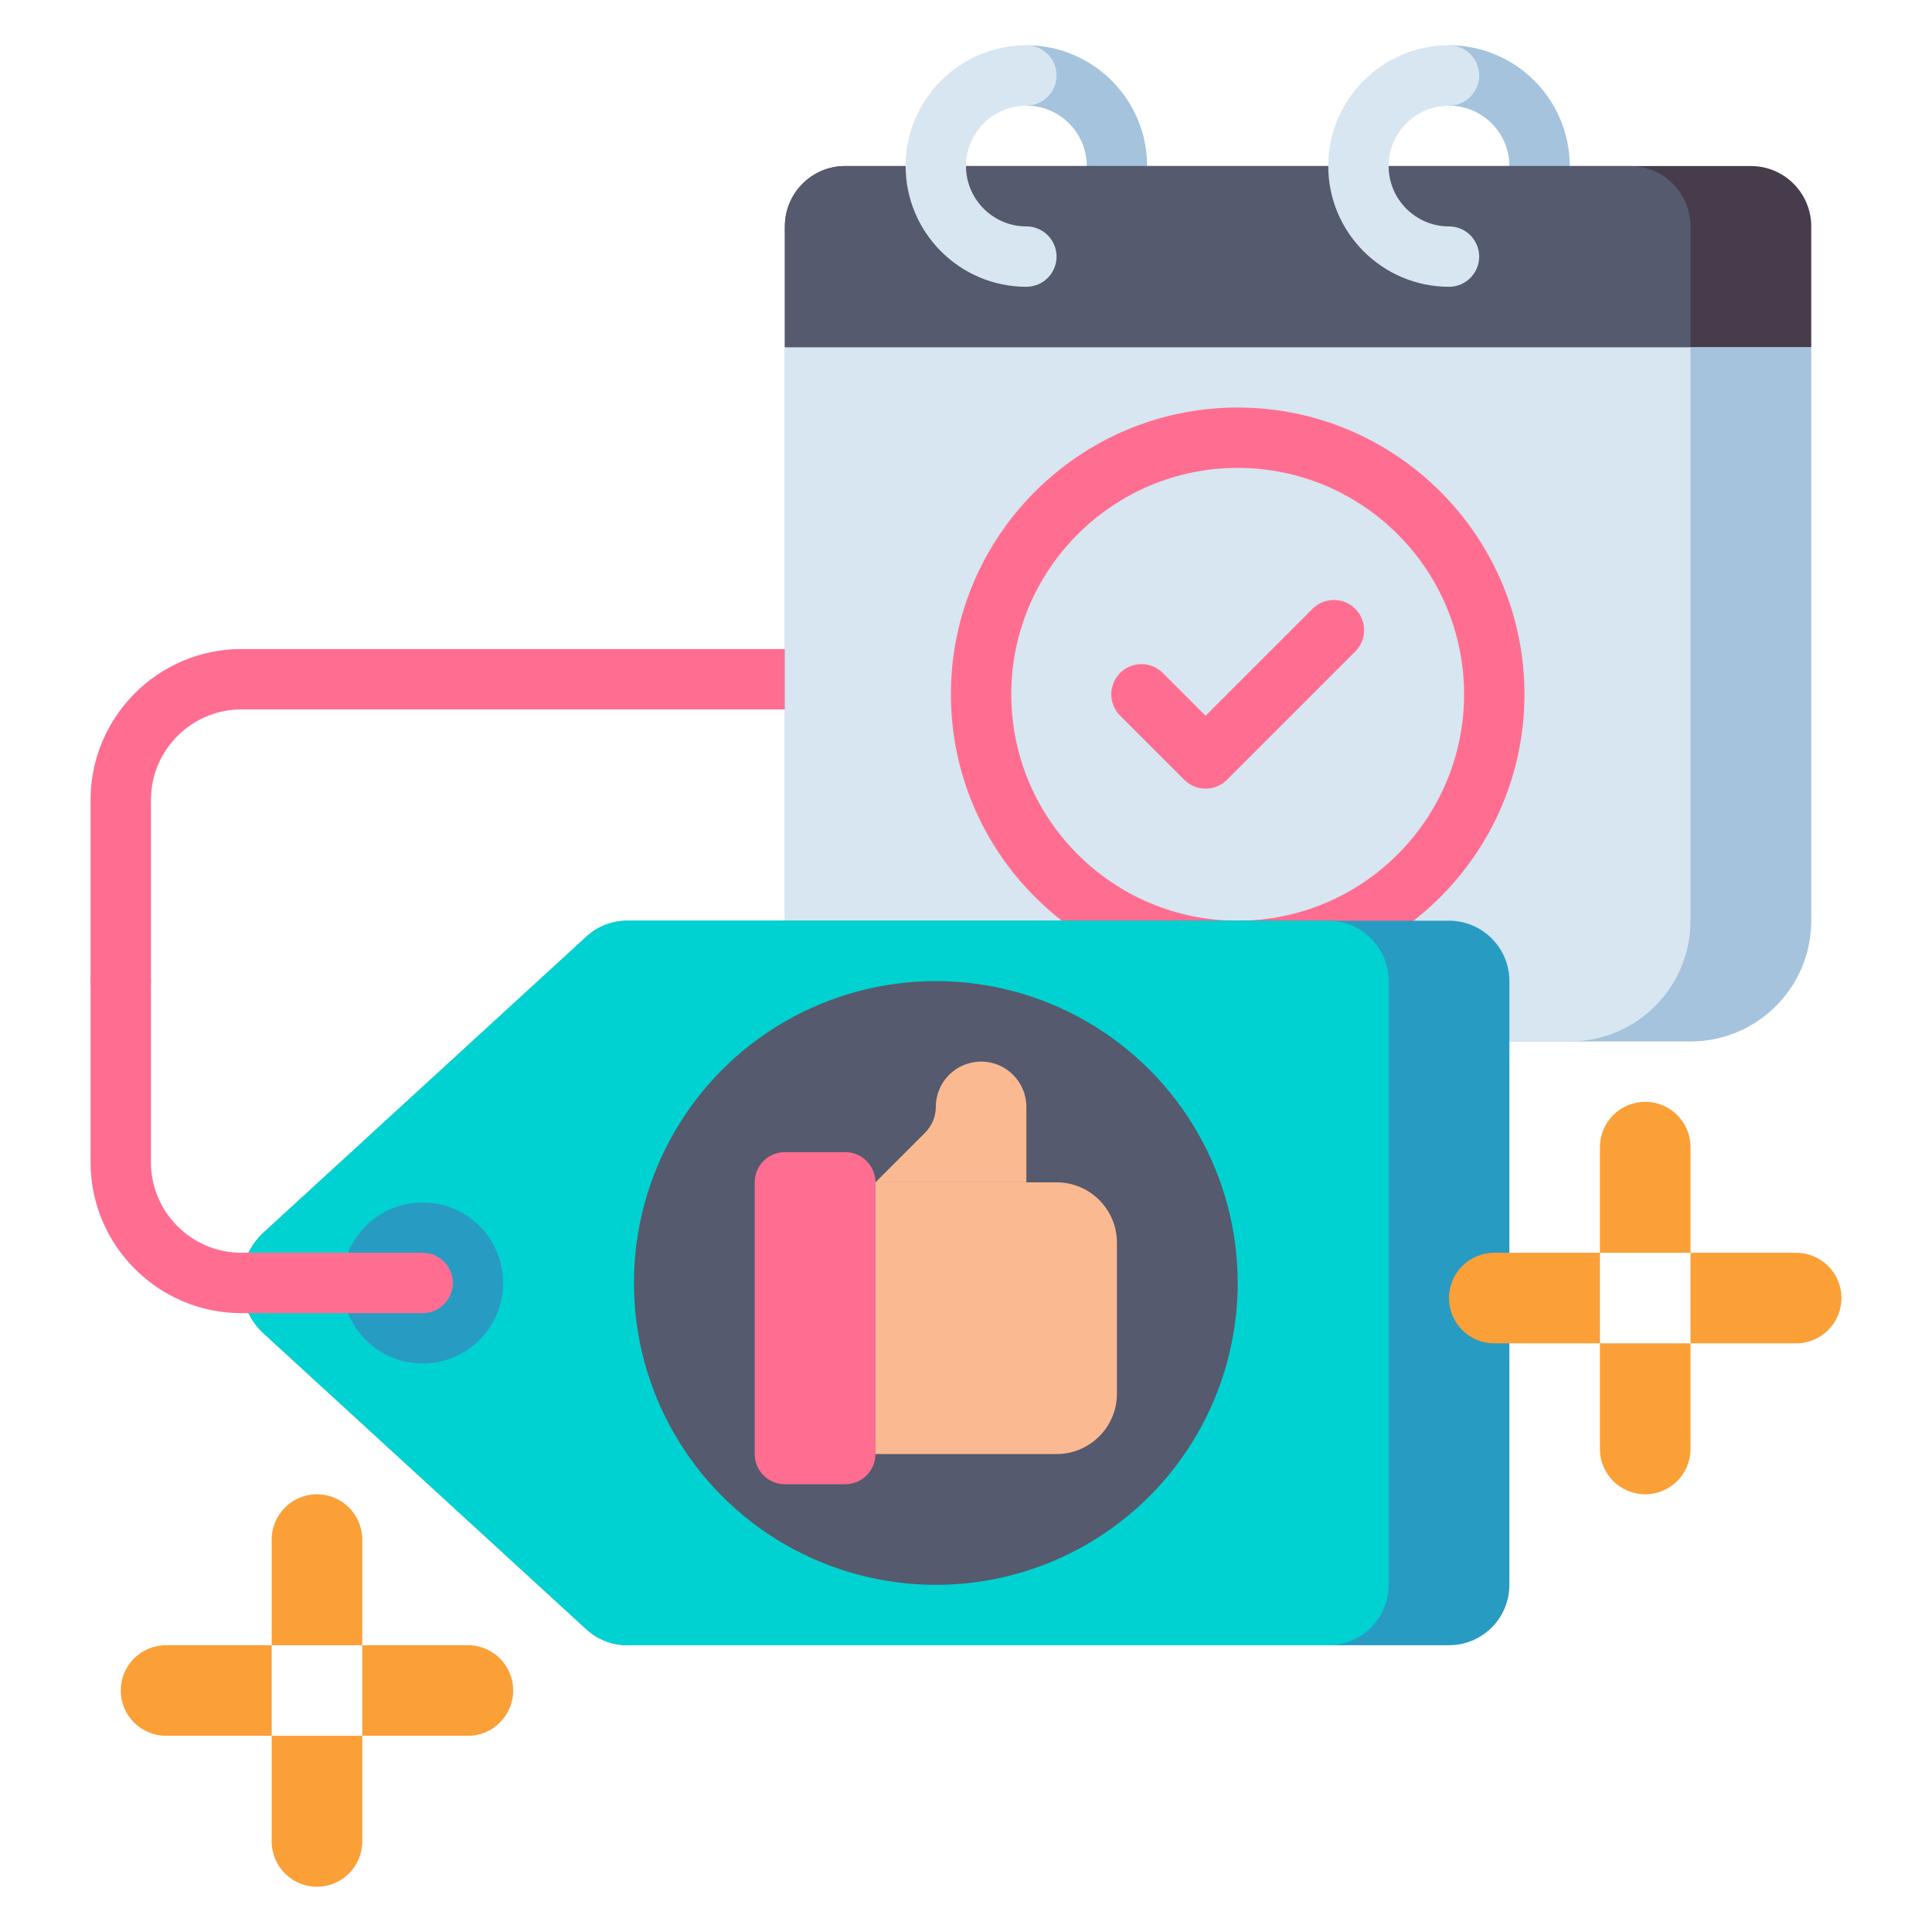 <?xml version="1.0" encoding="utf-8"?>
<!-- Generator: Adobe Illustrator 23.0.0, SVG Export Plug-In . SVG Version: 6.00 Build 0)  -->
<svg version="1.1" id="Layer_1" xmlns="http://www.w3.org/2000/svg" xmlns:xlink="http://www.w3.org/1999/xlink" x="0px" y="0px"
	 viewBox="0 0 512 512" style="enable-background:new 0 0 512 512;" xml:space="preserve">
<style type="text/css">
	.st0{fill:#463C4B;}
	.st1{fill:#555A6E;}
	.st2{fill:#289BC3;}
	.st3{fill:#00D2D2;}
	.st4{fill:#D7E6F0;}
	.st5{fill:#FF6E91;}
	.st6{fill:#6E7896;}
	.st7{fill:#FAA037;}
	.st8{fill:#E64178;}
	.st9{fill:#FAB991;}
	.st10{fill:#A5C3DC;}
	.st11{fill:#F0915A;}
	.st12{fill:#FFD241;}
	.st13{fill:#32283C;}
	.st14{fill:#E6E6EB;}
	.st15{fill:#466932;}
	.st16{fill:#78AF41;}
	.st17{fill:#F57328;}
	.st18{fill:#C8733C;}
</style>
<g>
	<g>
		<path class="st5" d="M32,268c-4.418,0-8-3.582-8-8v-48c0-22.056,17.944-40,40-40h144c4.418,0,8,3.582,8,8s-3.582,8-8,8H64
			c-13.233,0-24,10.767-24,24v48C40,264.418,36.418,268,32,268z"/>
	</g>
	<g>
		<g>
			<path class="st10" d="M384,76V60c8.822,0,16-7.178,16-16s-7.178-16-16-16V12c17.645,0,32,14.355,32,32S401.645,76,384,76z"/>
		</g>
		<g>
			<path class="st10" d="M272,76V60c8.822,0,16-7.178,16-16s-7.178-16-16-16V12c17.645,0,32,14.355,32,32S289.645,76,272,76z"/>
		</g>
		<g>
			<path class="st10" d="M240,276h208c17.673,0,32-14.327,32-32V92H208v152C208,261.673,222.327,276,240,276z"/>
		</g>
		<g>
			<path class="st4" d="M416,276H240c-17.673,0-32-14.327-32-32V92h240v152C448,261.673,433.673,276,416,276z"/>
		</g>
		<g>
			<path class="st0" d="M224,44h240c8.837,0,16,7.163,16,16v32H208V60C208,51.163,215.163,44,224,44z"/>
		</g>
		<g>
			<path class="st1" d="M432,44H224c-8.837,0-16,7.163-16,16v32h240V60C448,51.163,440.837,44,432,44z"/>
		</g>
		<g>
			<path class="st4" d="M272,76c-17.645,0-32-14.355-32-32s14.355-32,32-32c4.418,0,8,3.582,8,8s-3.582,8-8,8
				c-8.822,0-16,7.178-16,16s7.178,16,16,16c4.418,0,8,3.582,8,8S276.418,76,272,76z"/>
		</g>
		<g>
			<path class="st4" d="M384,76c-17.645,0-32-14.355-32-32s14.355-32,32-32c4.418,0,8,3.582,8,8s-3.582,8-8,8
				c-8.822,0-16,7.178-16,16s7.178,16,16,16c4.418,0,8,3.582,8,8S388.418,76,384,76z"/>
		</g>
	</g>
	<g>
		<g>
			<path class="st5" d="M328,260c-41.906,0-76-34.093-76-76s34.094-76,76-76s76,34.093,76,76S369.906,260,328,260z M328,124
				c-33.084,0-60,26.916-60,60s26.916,60,60,60s60-26.916,60-60S361.084,124,328,124z"/>
		</g>
		<g>
			<path class="st5" d="M319.5,209c-2.048,0-4.095-0.781-5.657-2.343l-17-17c-3.124-3.124-3.124-8.189,0-11.313
				c3.125-3.124,8.189-3.124,11.314,0l11.343,11.343l28.343-28.343c3.125-3.124,8.189-3.124,11.314,0
				c3.124,3.124,3.124,8.189,0,11.313l-34,34C323.595,208.219,321.548,209,319.5,209z"/>
		</g>
	</g>
	<g>
		<g>
			<path class="st2" d="M166.224,436H384c8.837,0,16-7.163,16-16V260c0-8.837-7.163-16-16-16H166.224
				c-4.003,0-7.861,1.501-10.812,4.206l-85.515,78.389C66.14,330.039,64,334.902,64,340l0,0c0,5.098,2.14,9.961,5.897,13.406
				l85.515,78.389C158.363,434.499,162.221,436,166.224,436z"/>
		</g>
		<g>
			<path class="st3" d="M166.224,436H352c8.837,0,16-7.163,16-16V260c0-8.837-7.163-16-16-16H166.224
				c-4.003,0-7.861,1.501-10.812,4.206l-85.515,78.389C66.14,330.039,64,334.902,64,340l0,0c0,5.098,2.14,9.961,5.897,13.406
				l85.515,78.389C158.363,434.499,162.221,436,166.224,436z"/>
		</g>
		<g>
			<circle class="st2" cx="112" cy="340" r="21.333"/>
		</g>
	</g>
	<g>
		<circle class="st1" cx="248" cy="340" r="80"/>
	</g>
	<g>
		<g>
			<path class="st5" d="M224,393.333h-16c-4.418,0-8-3.582-8-8v-72c0-4.418,3.582-8,8-8h16c4.418,0,8,3.582,8,8v72
				C232,389.752,228.418,393.333,224,393.333z"/>
		</g>
		<g>
			<path class="st9" d="M280,385.333h-48v-72h48c8.837,0,16,7.163,16,16v40C296,378.17,288.837,385.333,280,385.333z"/>
		</g>
		<g>
			<path class="st9" d="M232,313.333l13.172-13.172c1.811-1.811,2.828-4.267,2.828-6.828v0c0-6.627,5.373-12,12-12l0,0
				c6.627,0,12,5.373,12,12v20H232z"/>
		</g>
	</g>
	<g>
		<path class="st5" d="M112,348H64c-22.056,0-40-17.944-40-40v-48c0-4.418,3.582-8,8-8s8,3.582,8,8v48c0,13.234,10.767,24,24,24h48
			c4.418,0,8,3.582,8,8S116.418,348,112,348z"/>
	</g>
	<g>
		<g>
			<path class="st7" d="M448,332h-24v-28c0-6.627,5.373-12,12-12h0c6.627,0,12,5.373,12,12V332z"/>
		</g>
		<g>
			<path class="st7" d="M436,396L436,396c-6.627,0-12-5.373-12-12v-28h24v28C448,390.627,442.627,396,436,396z"/>
		</g>
		<g>
			<path class="st7" d="M424,332v24h-28c-6.627,0-12-5.373-12-12v0c0-6.627,5.373-12,12-12H424z"/>
		</g>
		<g>
			<path class="st7" d="M488,344L488,344c0,6.627-5.373,12-12,12h-28v-24h28C482.627,332,488,337.372,488,344z"/>
		</g>
	</g>
	<g>
		<g>
			<path class="st7" d="M96,436H72v-28c0-6.627,5.373-12,12-12h0c6.627,0,12,5.373,12,12V436z"/>
		</g>
		<g>
			<path class="st7" d="M84,500L84,500c-6.627,0-12-5.373-12-12v-28h24v28C96,494.627,90.627,500,84,500z"/>
		</g>
		<g>
			<path class="st7" d="M72,436v24H44c-6.627,0-12-5.373-12-12v0c0-6.627,5.373-12,12-12H72z"/>
		</g>
		<g>
			<path class="st7" d="M136,448L136,448c0,6.627-5.373,12-12,12H96v-24h28C130.627,436,136,441.372,136,448z"/>
		</g>
	</g>
</g>
</svg>
